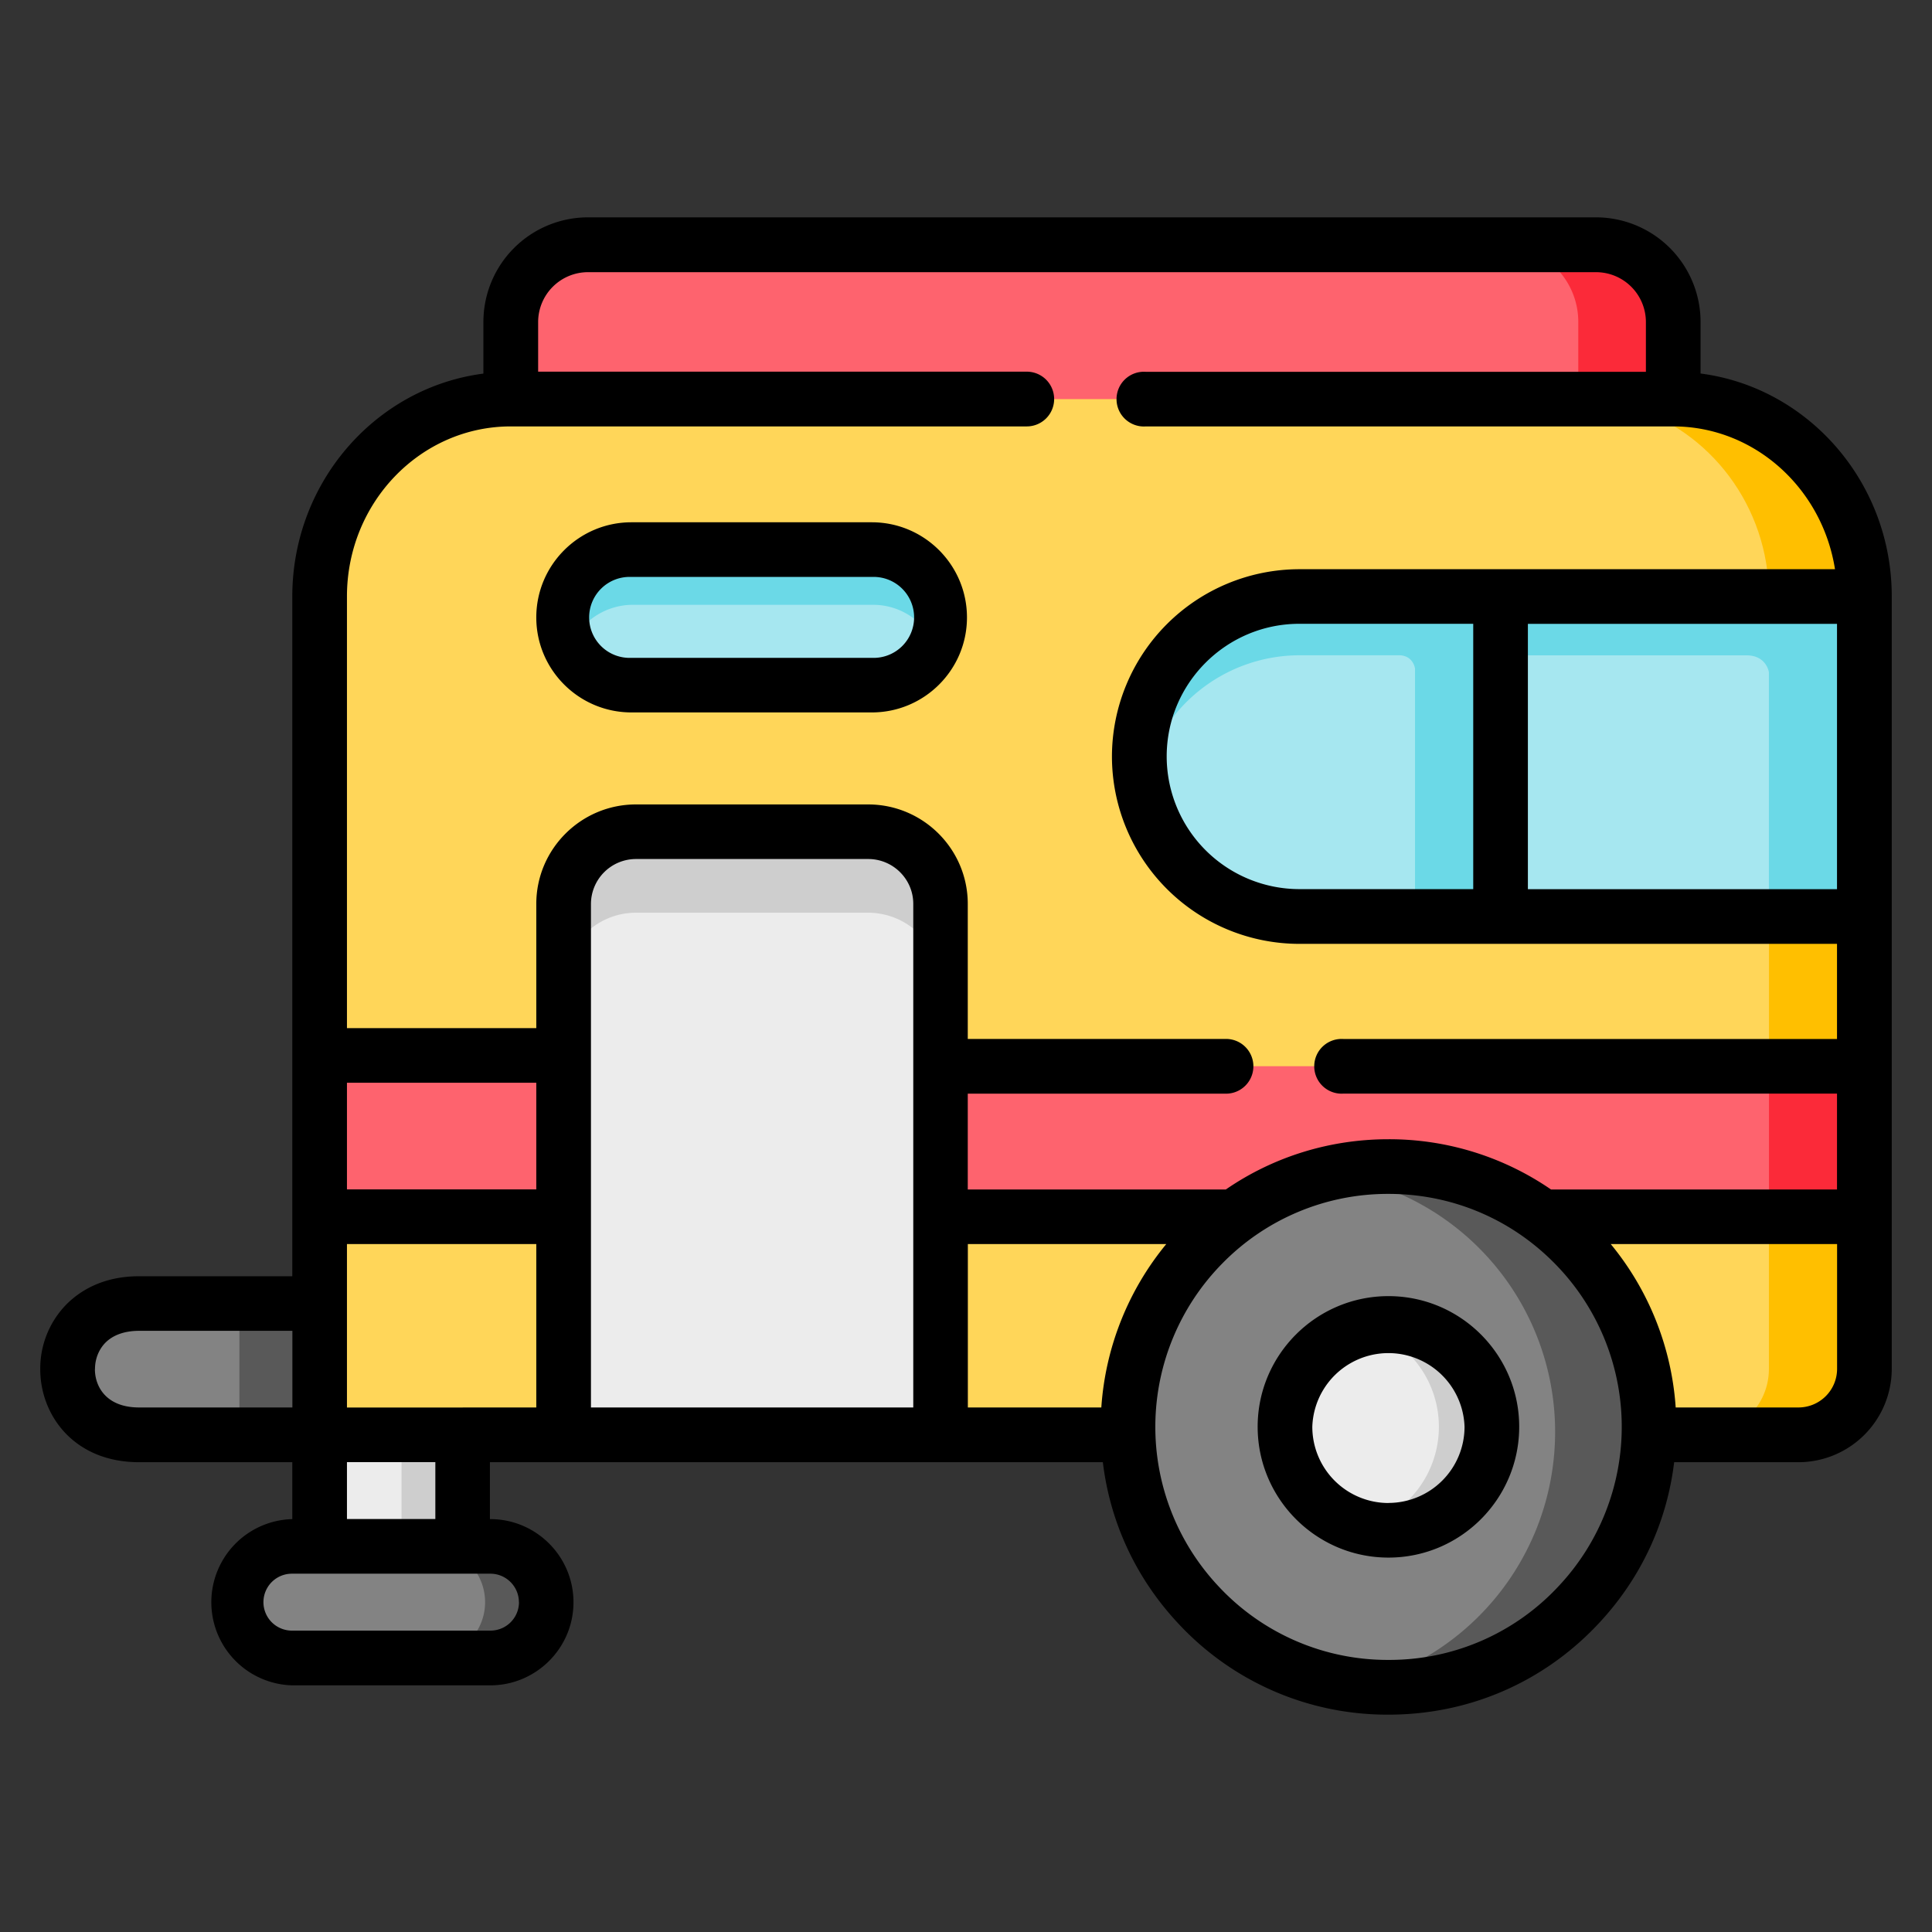 <svg width="24" height="24" fill="none" xmlns="http://www.w3.org/2000/svg">
  <rect width="100%" height="100%" fill="#333333" stroke="none"/>
  <defs/>
  <g fill-rule="evenodd" clip-rule="evenodd">
    <path d="M3.97 16.192H1.729a.819.819 0 000 1.631H3.97l.704-.815-.704-.816z" fill="#838383"/>
    <path d="M2.974 16.192h.996v1.631h-.996v-1.631z" fill="#595959"/>
    <path d="M5.748 17.823l-.913-.815-.864.815v1.386l.952.629.825-.629v-1.386z" fill="#ECECEC"/>
    <path d="M4.988 17.823v1.386h.76v-1.386h-.76z" fill="#CECECE"/>
    <path d="M19.826 3.04H7.303a.961.961 0 00-.958.958v.959l7.24 1.196 7.2-1.196v-.959a.962.962 0 00-.959-.958z" fill="#FE636E"/>
    <path d="M17.249 17.823H3.97V7.41c0-1.349 1.068-2.452 2.374-2.452h14.44c1.306 0 2.376 1.104 2.376 2.452v9.596c0 .45-.367.816-.815.818h-5.097z" fill="#FFD659"/>
    <path d="M17.249 14.49c-.904 0-1.721.37-2.308.968a3.235 3.235 0 102.308-.967z" fill="#838383"/>
    <path d="M17.249 16.44a1.285 1.285 0 10-.002 2.57 1.285 1.285 0 00.002-2.57z" fill="#ECECEC"/>
    <path d="M23.161 13.245H11.685l-.932.866.932 1.003h3.653a3.22 3.22 0 011.911-.623c.715 0 1.375.231 1.911.623h4.001v-1.87zM7.002 13.11H3.97v2.004H7l1.133-1.037-1.132-.967z" fill="#FE636E"/>
    <path d="M10.786 10.33H7.9a.9.9 0 00-.899.898v6.596h4.682v-6.596a.9.9 0 00-.898-.897z" fill="#ECECEC"/>
    <path d="M10.83 6.827H7.845a.845.845 0 00-.843.843c0 .463.38.84.843.84h2.985a.844.844 0 00.843-.84.845.845 0 00-.843-.843zM16.142 7.409a1.993 1.993 0 00-1.988 1.988c0 1.093.894 1.987 1.988 1.987h2.5V7.41h-2.5z" fill="#A6E7F0"/>
    <path d="M18.642 7.409h4.519v3.975h-4.52V7.41z" fill="#A6E7F0"/>
    <path d="M5.748 19.21H3.626a.695.695 0 00-.692.693c0 .38.311.692.692.692h2.466a.695.695 0 00.694-.692.695.695 0 00-.694-.694h-.344z" fill="#838383"/>
    <path d="M23.16 7.409c0-1.348-1.069-2.452-2.375-2.452h-1.179c.22 0 .432.033.633.091.998.29 1.735 1.241 1.735 2.36h1.187zM21.975 11.384h1.186v1.86h-1.186v-1.86z" fill="#FFBF00"/>
    <path d="M21.975 13.245h1.186v1.87h-1.186v-1.87z" fill="#FB2A39"/>
    <path d="M23.16 15.114h-1.186v1.891c0 .45-.367.816-.815.818h1.187a.821.821 0 00.814-.818v-1.89z" fill="#FFBF00"/>
    <path d="M19.826 3.04h-1.178c.526 0 .958.432.958.958v.959h1.179v-.959a.961.961 0 00-.959-.958z" fill="#FB2A39"/>
    <path d="M10.786 10.33H7.9a.9.9 0 00-.899.898v1.009c0-.494.405-.899.899-.899h2.885a.9.9 0 01.898.899v-1.01a.9.9 0 00-.898-.896z" fill="#CECECE"/>
    <path d="M10.83 6.827H7.845a.845.845 0 00-.762 1.203.847.847 0 01.778-.517h2.984c.335 0 .625.197.762.481a.84.84 0 00-.777-1.167zM17.579 7.409H16.14a1.993 1.993 0 00-1.954 2.353 1.995 1.995 0 011.955-1.622h1.252c.167.011.185.166.185.166v3.078h1.063V7.41h-1.063zM21.974 7.409h-3.332v.732h3.054c.249 0 .278.21.278.21v3.033h1.187V7.41h-1.187z" fill="#6BD9E7"/>
    <path d="M6.786 19.903a.695.695 0 00-.694-.694h-.759c.38 0 .693.312.693.694 0 .38-.312.692-.693.692h.759a.695.695 0 00.694-.692zM19.16 15.114a3.226 3.226 0 00-2.675-.533 3.23 3.23 0 012.833 3.242 3.239 3.239 0 01-2.472 3.112 3.234 3.234 0 002.314-5.82z" fill="#595959"/>
    <path d="M18.533 17.724a1.285 1.285 0 00-1.614-1.242 1.285 1.285 0 010 2.484 1.284 1.284 0 001.614-1.242z" fill="#CECECE"/>
  </g>
  <path d="M7.844 8.85h2.986c.652 0 1.182-.529 1.182-1.18 0-.652-.53-1.182-1.182-1.182H7.844c-.652 0-1.182.53-1.182 1.182 0 .651.53 1.18 1.182 1.18zm0-1.683h2.986a.503.503 0 110 1.005H7.844a.503.503 0 110-1.005z" fill="#000"/>
  <path d="M21.125 4.64V4A1.3 1.3 0 0019.826 2.7H7.303A1.3 1.3 0 006.005 4v.641c-1.336.173-2.374 1.348-2.374 2.77v8.443H1.727c-.465 0-.751.195-.91.358a1.138 1.138 0 00-.317.797c0 .574.422 1.155 1.227 1.155h1.904v.707h-.005a1.033 1.033 0 000 2.065H6.09c.57 0 1.034-.463 1.034-1.032 0-.57-.464-1.033-1.034-1.033h-.004v-.707H13.7c.09.749.413 1.446.942 2.009a3.54 3.54 0 002.606 1.127c.998 0 1.923-.4 2.605-1.126.53-.563.853-1.26.944-2.01h1.55a1.161 1.161 0 001.153-1.157V7.409c0-1.42-1.038-2.596-2.375-2.769zM18.98 7.75h3.84v3.296h-3.84V7.75zM6.345 5.297h6.41a.34.34 0 100-.68h-6.07V4a.62.62 0 01.618-.619h12.523a.62.62 0 01.62.619v.619h-6.21a.34.34 0 100 .678h6.549c1.011 0 1.852.77 2.01 1.774H16.14a2.33 2.33 0 00-2.327 2.327 2.33 2.33 0 002.327 2.327h6.68v1.182h-6.128a.34.34 0 100 .678h6.128v1.191h-3.553a3.548 3.548 0 00-2.02-.624c-.732 0-1.43.219-2.019.624h-3.206v-1.19h3.208a.34.34 0 100-.68h-3.208v-1.677c0-.682-.555-1.236-1.238-1.236H7.9c-.682 0-1.238.554-1.238 1.236v1.543H4.31V7.409c0-1.165.913-2.112 2.035-2.112zm9.796 5.748a1.65 1.65 0 01-1.648-1.648c0-.909.74-1.648 1.648-1.648h2.16v3.296h-2.16zm-10.393 6.44H4.31v-2.031h2.352v2.03h-.914zM4.31 13.45h2.352v1.325H4.31V13.45zM1.18 17.008c0-.125.045-.24.126-.325.096-.099.242-.151.422-.151h1.904v.952H1.727c-.404 0-.548-.256-.548-.476zm5.267 2.895a.354.354 0 01-.355.353H3.626a.353.353 0 010-.707H6.092c.195 0 .354.159.354.354zM5.408 18.87H4.31v-.707h1.098v.707zm1.933-1.386v-6.256a.56.56 0 01.56-.557h2.884c.309 0 .56.25.56.557v6.256H7.34zm6.34 0h-1.658v-2.03h2.465a3.57 3.57 0 00-.807 2.03zm5.677 2.224a2.867 2.867 0 01-2.11.912 2.868 2.868 0 01-2.11-.913 2.892 2.892 0 01.045-4.011 2.876 2.876 0 012.065-.865c.784 0 1.517.307 2.066.865a2.89 2.89 0 01.044 4.012zm2.988-2.224h-1.53a3.57 3.57 0 00-.807-2.03h2.812v1.552a.48.48 0 01-.475.478z" fill="#000"/>
  <path d="M17.248 16.101c-.896 0-1.625.728-1.625 1.623 0 .896.73 1.625 1.625 1.625.896 0 1.624-.729 1.624-1.625 0-.895-.728-1.623-1.624-1.623zm0 2.57a.947.947 0 01-.946-.947.946.946 0 011.891 0 .946.946 0 01-.945.946z" fill="#000"/>
</svg>
